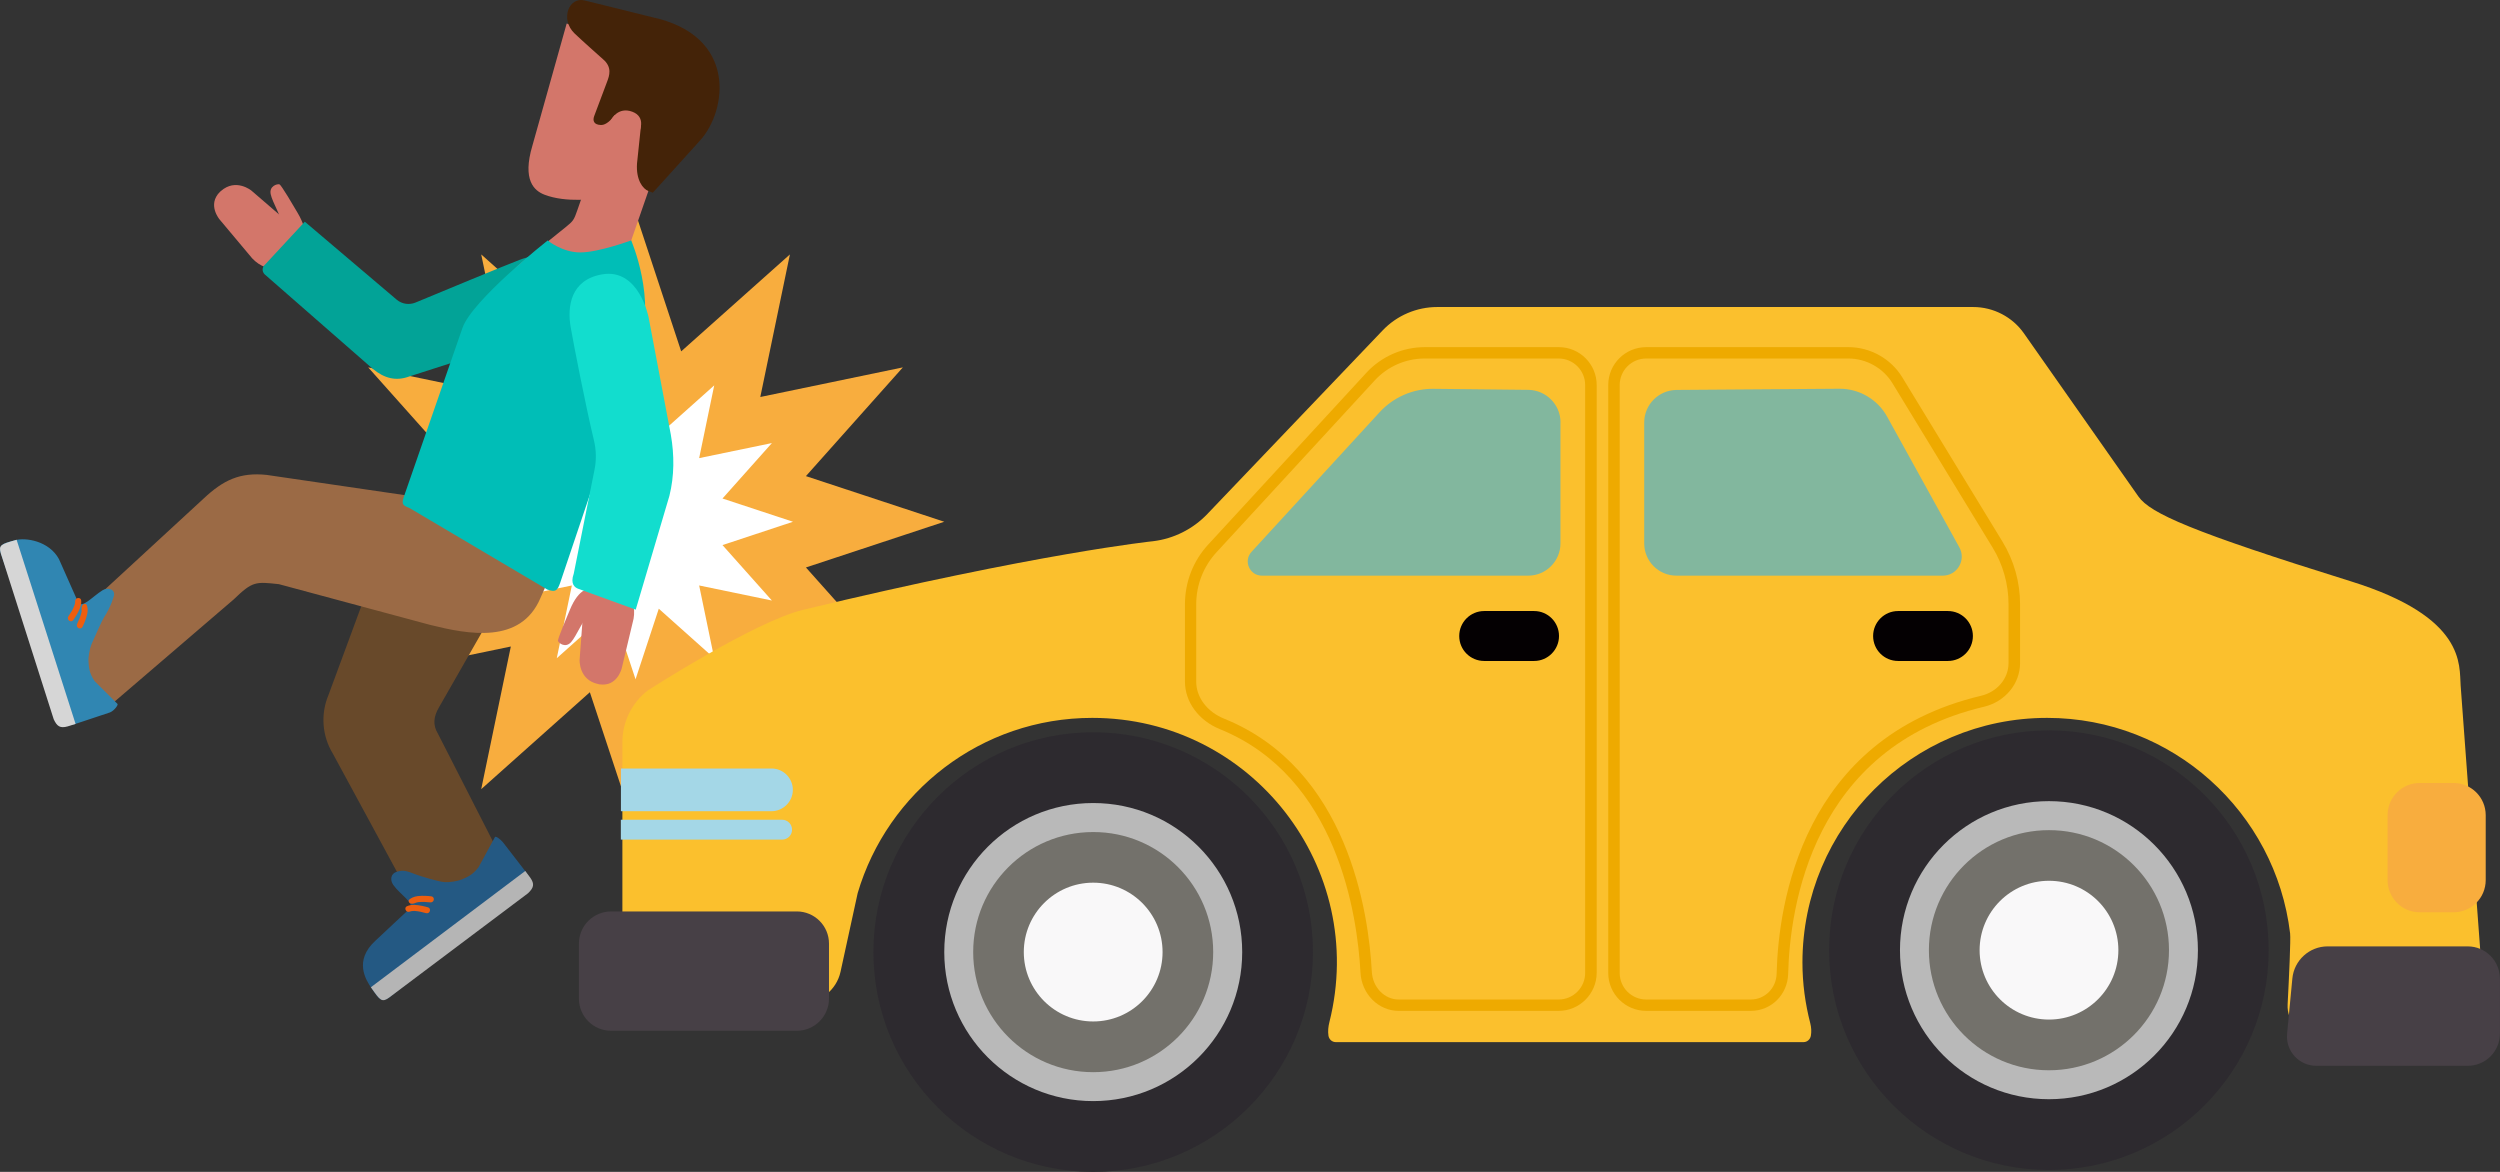 <svg width="576" height="270" viewBox="0 0 576 270" fill="none" xmlns="http://www.w3.org/2000/svg">
<rect x="0" y="0" width="576" height="270" fill="#333333" stroke="none"/>
<g clip-path="url(#clip0_541_1416)">
<path d="M146.433 49.096L156.945 80.954L181.996 58.618L175.173 91.468L208.018 84.644L185.685 109.698L217.558 120.211L185.685 130.745L208.018 155.779L175.173 148.955L181.996 181.825L156.945 159.489L146.433 191.347L135.902 159.489L110.871 181.825L117.694 148.955L84.829 155.779L107.162 130.745L75.309 120.211L107.162 109.698L84.829 84.644L117.694 91.468L110.871 58.618L135.902 80.954L146.433 49.096Z" fill="#F8AD3E"/>
<path d="M146.429 83.93L151.784 100.196L164.557 88.79L161.086 105.552L177.846 102.081L166.461 114.856L182.706 120.212L166.461 125.588L177.846 138.363L161.086 134.891L164.557 151.653L151.784 140.247L146.429 156.513L141.054 140.247L128.281 151.653L131.752 134.891L114.992 138.363L126.397 125.588L110.133 120.212L126.397 114.856L114.992 102.081L131.752 105.552L128.281 88.79L141.054 100.196L146.429 83.93Z" fill="white"/>
<path d="M466.316 76.808C463.658 73.019 459.275 70.738 454.634 70.738H331.128C326.407 70.738 321.845 72.682 318.573 76.114L278.171 118.426C274.858 121.898 270.435 124.119 265.675 124.695C265.675 124.695 239.375 127.412 185.03 140.505C173.903 143.183 149.289 159.052 149.289 159.052C145.58 161.889 143.398 166.332 143.398 170.994V223.086C143.398 227.192 146.711 230.564 150.816 230.604L184.653 231.06C188.957 231.12 192.726 228.124 193.658 223.899L197.605 205.788C204.487 182.44 226.067 165.4 251.653 165.4C288.425 165.4 315.221 199.996 306.295 235.484C306.037 236.515 305.918 237.586 306.077 238.638C306.216 239.471 306.91 240.106 307.763 240.106H415.541C416.394 240.106 417.088 239.451 417.227 238.618C417.386 237.666 417.326 236.694 417.088 235.761C415.938 231.298 415.283 226.617 415.283 221.776C415.283 190.632 440.512 165.4 471.652 165.4C500.51 165.4 524.311 187.102 527.643 215.072C527.802 216.42 527.405 224.95 527.068 231.417C526.85 235.444 530.043 238.856 534.089 238.836L565.506 238.816C569.513 238.816 572.686 235.404 572.369 231.397L566.934 157.981C566.577 153.24 568.263 142.23 541.646 133.939C504.973 122.513 495.433 118.287 492.696 114.399L466.316 76.808Z" fill="#FBC02D"/>
<path d="M550.098 202.772C550.098 206.879 553.41 210.191 557.516 210.191H565.291C569.396 210.191 572.708 206.879 572.708 202.772V187.815C572.708 183.709 569.376 180.396 565.291 180.396H557.516C553.41 180.396 550.098 183.709 550.098 187.815V202.772Z" fill="#F8AD3E"/>
<path d="M133.383 217.413C133.383 213.306 136.715 209.994 140.801 209.994H183.583C187.669 209.994 191.001 213.306 191.001 217.413V230.069C191.001 234.175 187.669 237.488 183.583 237.488H140.801C136.695 237.488 133.383 234.175 133.383 230.069V217.413Z" fill="#474046"/>
<path d="M528.159 225.446C528.555 221.26 532.086 218.047 536.271 218.047H568.561C572.666 218.047 575.979 221.379 575.979 225.486V238.142C575.979 242.248 572.666 245.561 568.561 245.561H533.673C529.686 245.561 526.572 242.149 526.949 238.161L528.159 225.446Z" fill="#474046"/>
<path d="M378.828 97.339C378.828 93.233 382.14 89.9 386.246 89.841L423.792 89.563C428.354 89.543 432.598 92.003 434.8 96.01L451.441 126.123C453.047 129.039 450.945 132.629 447.613 132.629H386.246C382.14 132.629 378.828 129.296 378.828 125.21V97.339Z" fill="#82B79E"/>
<path d="M431.566 146.535C431.566 149.709 434.125 152.288 437.318 152.288H448.802C451.976 152.288 454.554 149.729 454.554 146.535C454.554 143.361 451.976 140.782 448.802 140.782H437.318C434.145 140.782 431.566 143.361 431.566 146.535Z" fill="#040002"/>
<path d="M403.384 232.905H379.286C374.466 232.905 370.539 228.997 370.539 224.177V88.711C370.539 83.89 374.446 79.982 379.286 79.982H425.876C430.914 79.982 435.674 82.641 438.292 86.945L461.359 124.774C464.017 129.138 465.425 134.117 465.425 139.215V152.764C465.425 157.525 461.994 161.671 457.095 162.841C417.526 172.204 412.369 209.021 411.992 224.415C411.853 229.176 408.085 232.905 403.384 232.905ZM379.286 82.601C375.914 82.601 373.177 85.338 373.177 88.711V224.177C373.177 227.549 375.914 230.287 379.286 230.287H403.384C406.637 230.287 409.255 227.668 409.334 224.355C409.731 208.367 415.126 170.101 456.46 160.302C460.169 159.409 462.767 156.335 462.767 152.784V139.235C462.767 134.613 461.498 130.09 459.098 126.163L436.031 88.314C433.889 84.783 429.982 82.601 425.856 82.601H379.286Z" fill="#EEAA00"/>
<path d="M359.548 97.34C359.548 93.233 356.236 89.881 352.13 89.821L330.293 89.583C325.592 89.524 321.05 91.507 317.857 94.979L288.344 127.154C286.42 129.257 287.907 132.629 290.744 132.629H352.11C356.196 132.629 359.528 129.297 359.528 125.21V97.34H359.548Z" fill="#82B79E"/>
<path d="M359.195 146.535C359.195 149.709 356.616 152.288 353.463 152.288H341.959C338.785 152.288 336.207 149.729 336.207 146.535C336.207 143.361 338.785 140.782 341.959 140.782H353.463C356.636 140.782 359.195 143.361 359.195 146.535Z" fill="#040002"/>
<path d="M359.111 232.905H322.26C317.579 232.905 313.711 229.017 313.453 224.058C312.739 210.866 308.177 178.988 281.064 167.999C276.165 166.015 273.012 161.71 273.012 157.049V139.215C273.012 134.097 274.916 129.198 278.387 125.449L314.842 85.854C318.293 82.125 323.172 79.982 328.269 79.982H359.151C363.971 79.982 367.878 83.89 367.878 88.711V224.177C367.838 228.997 363.911 232.905 359.111 232.905ZM328.23 82.601C323.866 82.601 319.681 84.446 316.746 87.639L280.291 127.234C277.276 130.507 275.61 134.772 275.61 139.235V157.069C275.61 160.659 278.129 164.012 282.036 165.579C310.558 177.124 315.338 210.231 316.071 223.919C316.27 227.49 318.987 230.287 322.26 230.287H359.111C362.483 230.287 365.22 227.529 365.22 224.177V88.711C365.22 85.338 362.483 82.601 359.111 82.601H328.23Z" fill="#EEAA00"/>
<path d="M302.507 219.356C302.507 247.327 279.837 270 251.871 270C223.905 270 201.234 247.327 201.234 219.356C201.234 191.386 223.905 168.713 251.871 168.713C279.837 168.713 302.507 191.386 302.507 219.356Z" fill="#2D2A2F"/>
<path d="M286.204 219.357C286.204 238.321 270.833 253.694 251.871 253.694C232.91 253.694 217.559 238.321 217.559 219.357C217.559 200.393 232.91 185.019 251.871 185.019C270.833 185.019 286.204 200.393 286.204 219.357Z" fill="#B9B9B9"/>
<path d="M279.52 219.356C279.52 234.631 267.144 247.029 251.871 247.029C236.599 247.029 224.223 234.651 224.223 219.356C224.223 204.082 236.599 191.704 251.871 191.704C267.144 191.684 279.52 204.082 279.52 219.356Z" fill="#73716B"/>
<path d="M267.855 219.357C267.855 228.184 260.695 235.345 251.869 235.345C243.043 235.345 235.883 228.184 235.883 219.357C235.883 210.529 243.043 203.368 251.869 203.368C260.695 203.368 267.855 210.529 267.855 219.357Z" fill="#F9F8F9"/>
<path d="M522.702 218.92C522.702 246.89 500.032 269.564 472.066 269.564C444.12 269.564 421.43 246.89 421.43 218.92C421.43 190.95 444.1 168.276 472.066 168.276C500.032 168.276 522.702 190.95 522.702 218.92Z" fill="#2D2A2F"/>
<path d="M506.399 218.92C506.399 237.884 491.028 253.258 472.067 253.258C453.105 253.258 437.754 237.884 437.754 218.92C437.754 199.956 453.125 184.583 472.067 184.583C491.028 184.583 506.399 199.956 506.399 218.92Z" fill="#B9B9B9"/>
<path d="M499.735 218.92C499.735 234.194 487.359 246.592 472.067 246.592C456.794 246.592 444.418 234.214 444.418 218.92C444.418 203.645 456.794 191.267 472.067 191.267C487.359 191.247 499.735 203.645 499.735 218.92Z" fill="#73716B"/>
<path d="M488.074 218.92C488.074 227.748 480.914 234.909 472.088 234.909C463.262 234.909 456.102 227.748 456.102 218.92C456.102 210.093 463.262 202.932 472.088 202.932C480.914 202.932 488.074 210.073 488.074 218.92Z" fill="#F9F8F9"/>
<path d="M182.671 181.983C182.671 179.266 180.469 177.064 177.772 177.064H143.062V186.903H177.772C180.469 186.883 182.671 184.681 182.671 181.983Z" fill="#A4D7E7"/>
<path d="M182.493 191.168C182.493 189.898 181.461 188.867 180.192 188.867H143.043V193.449H180.192C181.461 193.449 182.493 192.418 182.493 191.168Z" fill="#A4D7E7"/>
<path d="M139.967 139.592C139.67 141.794 137.051 143.044 135.048 142.766C134.354 142.667 132.827 146.535 131.597 147.923C130.308 149.391 128.761 148.201 128.563 147.685C128.404 147.289 130.705 141.933 131.319 140.465C133.362 135.525 135.782 135.208 137.805 135.466C139.789 135.744 140.265 137.39 139.967 139.592Z" fill="#D3766A"/>
<path d="M143.26 136.775L137.488 135.883L134.335 142.389L134.176 143.5L133.541 152.01C133.541 152.01 133.303 156.652 137.806 157.604C140.781 158.239 138.143 157.664 138.143 157.664C142.248 158.299 143.26 153.934 143.26 153.934L145.977 142.548C146.394 140.128 145.898 137.172 143.26 136.775Z" fill="#D3766A"/>
<path d="M64.082 56.475C62.495 54.928 63.05 52.072 64.459 50.623C64.954 50.127 62.753 46.596 62.376 44.772C61.959 42.867 63.844 42.332 64.379 42.47C64.796 42.59 67.731 47.608 68.544 48.997C71.281 53.579 70.111 55.721 68.703 57.17C67.275 58.618 65.668 58.023 64.082 56.475Z" fill="#D3766A"/>
<path d="M64.398 60.8L68.544 56.694L65.192 50.286L64.398 49.493L57.932 43.919C57.932 43.919 54.342 40.963 50.891 44.018C48.61 46.021 50.653 44.236 50.653 44.236C47.698 47.172 50.594 50.564 50.594 50.564L58.111 59.53C59.817 61.335 62.494 62.664 64.398 60.8Z" fill="#D3766A"/>
<path d="M70.23 51.08L61.087 60.939C60.373 61.514 60.313 62.546 60.968 63.2L85.84 84.942C88.636 87.263 91.294 87.818 94.209 86.767L125.547 76.709C125.547 76.709 135.603 72.325 132.588 64.45C130.089 57.924 124.198 58.162 119.676 59.888C116.086 61.256 101.508 67.307 95.737 69.707C94.289 70.302 92.623 70.064 91.433 69.072L70.23 51.08Z" fill="#02A397"/>
<path d="M90.481 120.072L75.684 160.123C73.84 164.507 74.197 169.545 76.676 173.612L94.467 206.422L111.366 203.169C113.27 202.098 115.848 197.674 113.944 194.599L100.894 169.03C99.664 167.046 99.922 165.082 101.092 163.059L123.901 123.167L90.481 120.072Z" fill="#68492A"/>
<path d="M146.312 65.7L145.439 55.384L152.202 35.905L138.973 31.322L133.023 48.422C132.229 50.683 132.13 50.881 130.266 52.389L120.15 60.522C117.711 62.486 113.923 66.93 111.483 73.952L97.242 110.928L127.192 126.242L144.983 75.043C146.014 72.028 146.47 68.854 146.312 65.7Z" fill="#D3766A"/>
<path d="M129.276 126.996C130.863 119.636 111.009 116.443 105.178 115.828L61.444 109.42C55.275 108.766 51.427 110.63 46.905 114.876L22.688 137.192C18.404 140.505 17.63 143.044 18.761 146.615C18.88 146.991 20.704 158.616 20.704 158.616C21.438 160.937 24.651 162.94 26.119 161.889L53.847 138.105C58.211 133.879 58.885 134.018 64.26 134.593L99.108 143.976C107.935 146.178 119.974 148.479 124.516 137.787L129.276 126.996Z" fill="#9B6A45"/>
<path d="M106.545 75.579L93.197 114.023C92.543 115.947 92.463 116.383 94.367 117.058L126.082 135.823C127.986 136.478 128.422 136.161 129.077 134.236L147.146 80.637C151.37 68.973 145.42 55.385 145.42 55.385C145.42 55.385 137.903 58.162 133.698 58.162C129.513 58.162 126.181 55.405 126.181 55.405C126.181 55.405 108.787 69.132 106.545 75.579Z" fill="#00BEB7"/>
<path d="M132.191 132.173C131.338 134.553 132.449 135.367 133.202 135.644L146.471 140.465L154.226 114.26C155.377 109.658 155.377 104.858 154.563 100.176L149.446 73.158C149.446 73.158 147.265 61.712 138.696 63.22C131.536 64.47 130.624 70.54 131.496 75.459C132.151 79.228 135.047 94.066 136.812 101.307C137.387 103.647 137.447 106.087 136.931 108.448L132.191 132.173Z" fill="#12DDCE"/>
<path d="M141.294 8.887L130.563 5.416L122.669 33.544C120.27 41.578 123.126 43.978 125.486 44.871C130.405 46.736 136.91 45.962 140.262 45.347C146.768 44.157 150.021 34.933 150.358 34.219L158.807 16.584L141.294 8.887Z" fill="#D3766A"/>
<path d="M134.848 0.139C131.079 -0.932 128.957 4.443 132.408 7.736C134.153 9.403 138.914 13.628 138.914 13.628C141.135 15.493 140.362 17.496 139.905 18.746L136.91 26.72C136.514 27.772 136.772 28.764 138.497 28.803C139.667 28.823 140.877 27.553 141.611 26.562C141.611 26.562 142.761 26.165 144.07 26.661L146.034 27.395C147.422 27.91 147.799 27.732 147.66 29.16L146.768 37.67C146.51 41.439 148.097 43.522 149.406 44.018L150.417 44.395C153.928 40.547 159.343 34.536 161.306 32.354C167.514 25.53 170.033 8.153 150.12 3.928L134.848 0.139Z" fill="#442308"/>
<path d="M145.699 25.748C142.386 24.498 140.839 27.533 140.839 27.533L138.34 34.159C138.34 34.159 137.963 35.647 139.114 36.381C140.839 37.472 142.267 36.143 143.795 34.655C143.874 34.575 145.957 32.314 146.076 32.175C147.841 30.251 148.813 26.919 145.699 25.748Z" fill="#D3766A"/>
<path d="M87.286 217.115C85.184 220.368 85.878 223.681 87.504 226.021L93.713 221.677C94.089 221.419 96.707 219.455 97.064 219.178C96.945 218.999 96.846 218.841 96.707 218.642C94.327 215.25 89.012 215.905 87.286 217.115Z" fill="#417293"/>
<path d="M114.042 192.854L110.274 199.777C108.865 201.682 107.517 202.118 106.505 202.574C105.573 203.011 103.49 203.328 102.479 203.249C100.872 203.13 96.568 201.761 95.894 201.503C93.593 200.61 92.998 200.432 91.491 200.829C89.983 201.245 89.825 202.753 90.598 203.864C92.205 206.165 95.517 207.99 94.406 209.339L86.453 216.777C81.534 221.34 84.212 225.704 85.679 227.807L86.473 228.918C87.464 230.346 88.139 230.881 89.626 229.85L103.094 219.138C104.641 218.047 116.422 209.557 116.422 209.557L122.075 204.875C123.225 204.082 121.698 201.682 121.063 200.769L115.867 194.044C115.173 193.251 114.201 192.576 114.042 192.854Z" fill="#245983"/>
<path d="M85.441 227.47L85.521 227.569C87.623 230.564 87.98 231.02 89.646 229.85L121.678 205.788C122.948 204.558 123.225 203.705 122.174 202.217L121.024 200.67L85.441 227.47Z" fill="#B5B5B5"/>
<path d="M99.147 207.91C99.524 207.95 99.881 207.692 99.941 207.315C100.02 206.938 99.782 206.561 99.405 206.522C98.652 206.422 97.422 206.323 96.252 206.462C95.3 206.581 94.685 206.938 94.308 207.256C94.03 207.494 94.149 207.93 94.467 208.109C94.824 208.307 95.28 208.228 95.657 208.049C95.855 207.97 96.093 207.89 96.41 207.851C97.402 207.751 98.473 207.831 99.147 207.91Z" fill="#ED5E0F"/>
<path d="M98.156 210.39C98.533 210.489 98.91 210.311 99.029 209.934C99.168 209.577 98.989 209.16 98.632 209.061C97.918 208.843 96.708 208.545 95.518 208.486C94.725 208.446 94.13 208.624 93.713 208.823C93.277 209.041 93.317 209.656 93.694 209.953C93.912 210.132 94.209 210.112 94.467 210.013C94.685 209.934 95.022 209.874 95.459 209.874C96.45 209.934 97.502 210.192 98.156 210.39Z" fill="#ED5E0F"/>
<path d="M12.989 129.514C10.609 126.46 7.237 126.023 4.52 126.797L6.582 134.077C6.701 134.513 7.693 137.628 7.852 138.084C8.05 138.025 8.228 137.965 8.466 137.905C12.433 136.775 13.544 131.538 12.989 129.514Z" fill="#417293"/>
<path d="M27.075 162.186L21.799 156.929C20.45 154.966 20.49 153.557 20.39 152.446C20.291 151.435 20.688 149.352 21.085 148.419C21.739 146.932 23.564 142.806 23.98 142.21C25.508 139.909 26.202 137.489 26.241 137.291C26.618 135.704 24.794 135.267 23.623 136.001C21.243 137.489 18.903 140.286 18.01 138.779L13.587 128.821C11.326 124.635 5.892 123.762 3.432 124.476L2.103 124.853C0.437 125.329 -0.296 125.766 0.199 127.531L5.892 143.778C6.407 145.603 10.573 159.528 10.573 159.528L13.111 166.411C13.488 167.76 16.245 167.106 17.316 166.808L25.369 164.13C26.341 163.714 27.273 162.424 27.075 162.186Z" fill="#3086B2"/>
<path d="M3.825 124.358L3.706 124.398C0.176 125.409 -0.36 125.568 0.196 127.532L12.374 165.718C13.128 167.325 13.822 167.86 15.587 167.364L17.412 166.789L3.825 124.358Z" fill="#D6D6D6"/>
<path d="M17.769 143.758C17.61 144.095 17.729 144.512 18.066 144.71C18.403 144.889 18.82 144.789 18.998 144.452C19.336 143.778 19.831 142.627 20.089 141.497C20.307 140.544 20.169 139.85 19.99 139.414C19.851 139.076 19.415 139.057 19.137 139.295C18.82 139.572 18.76 140.009 18.8 140.425C18.82 140.644 18.8 140.901 18.741 141.199C18.503 142.151 18.066 143.143 17.769 143.758Z" fill="#ED5E0F"/>
<path d="M15.764 141.992C15.546 142.31 15.605 142.726 15.903 142.984C16.2 143.222 16.637 143.202 16.855 142.885C17.291 142.27 17.985 141.238 18.422 140.128C18.719 139.374 18.759 138.759 18.699 138.303C18.64 137.807 18.045 137.648 17.628 137.906C17.39 138.065 17.311 138.342 17.311 138.62C17.311 138.858 17.271 139.195 17.113 139.592C16.756 140.524 16.161 141.437 15.764 141.992Z" fill="#ED5E0F"/>
</g>
<defs>
<clipPath id="clip0_541_1416">
<rect width="576" height="270" fill="white"/>
</clipPath>
</defs>
</svg>
